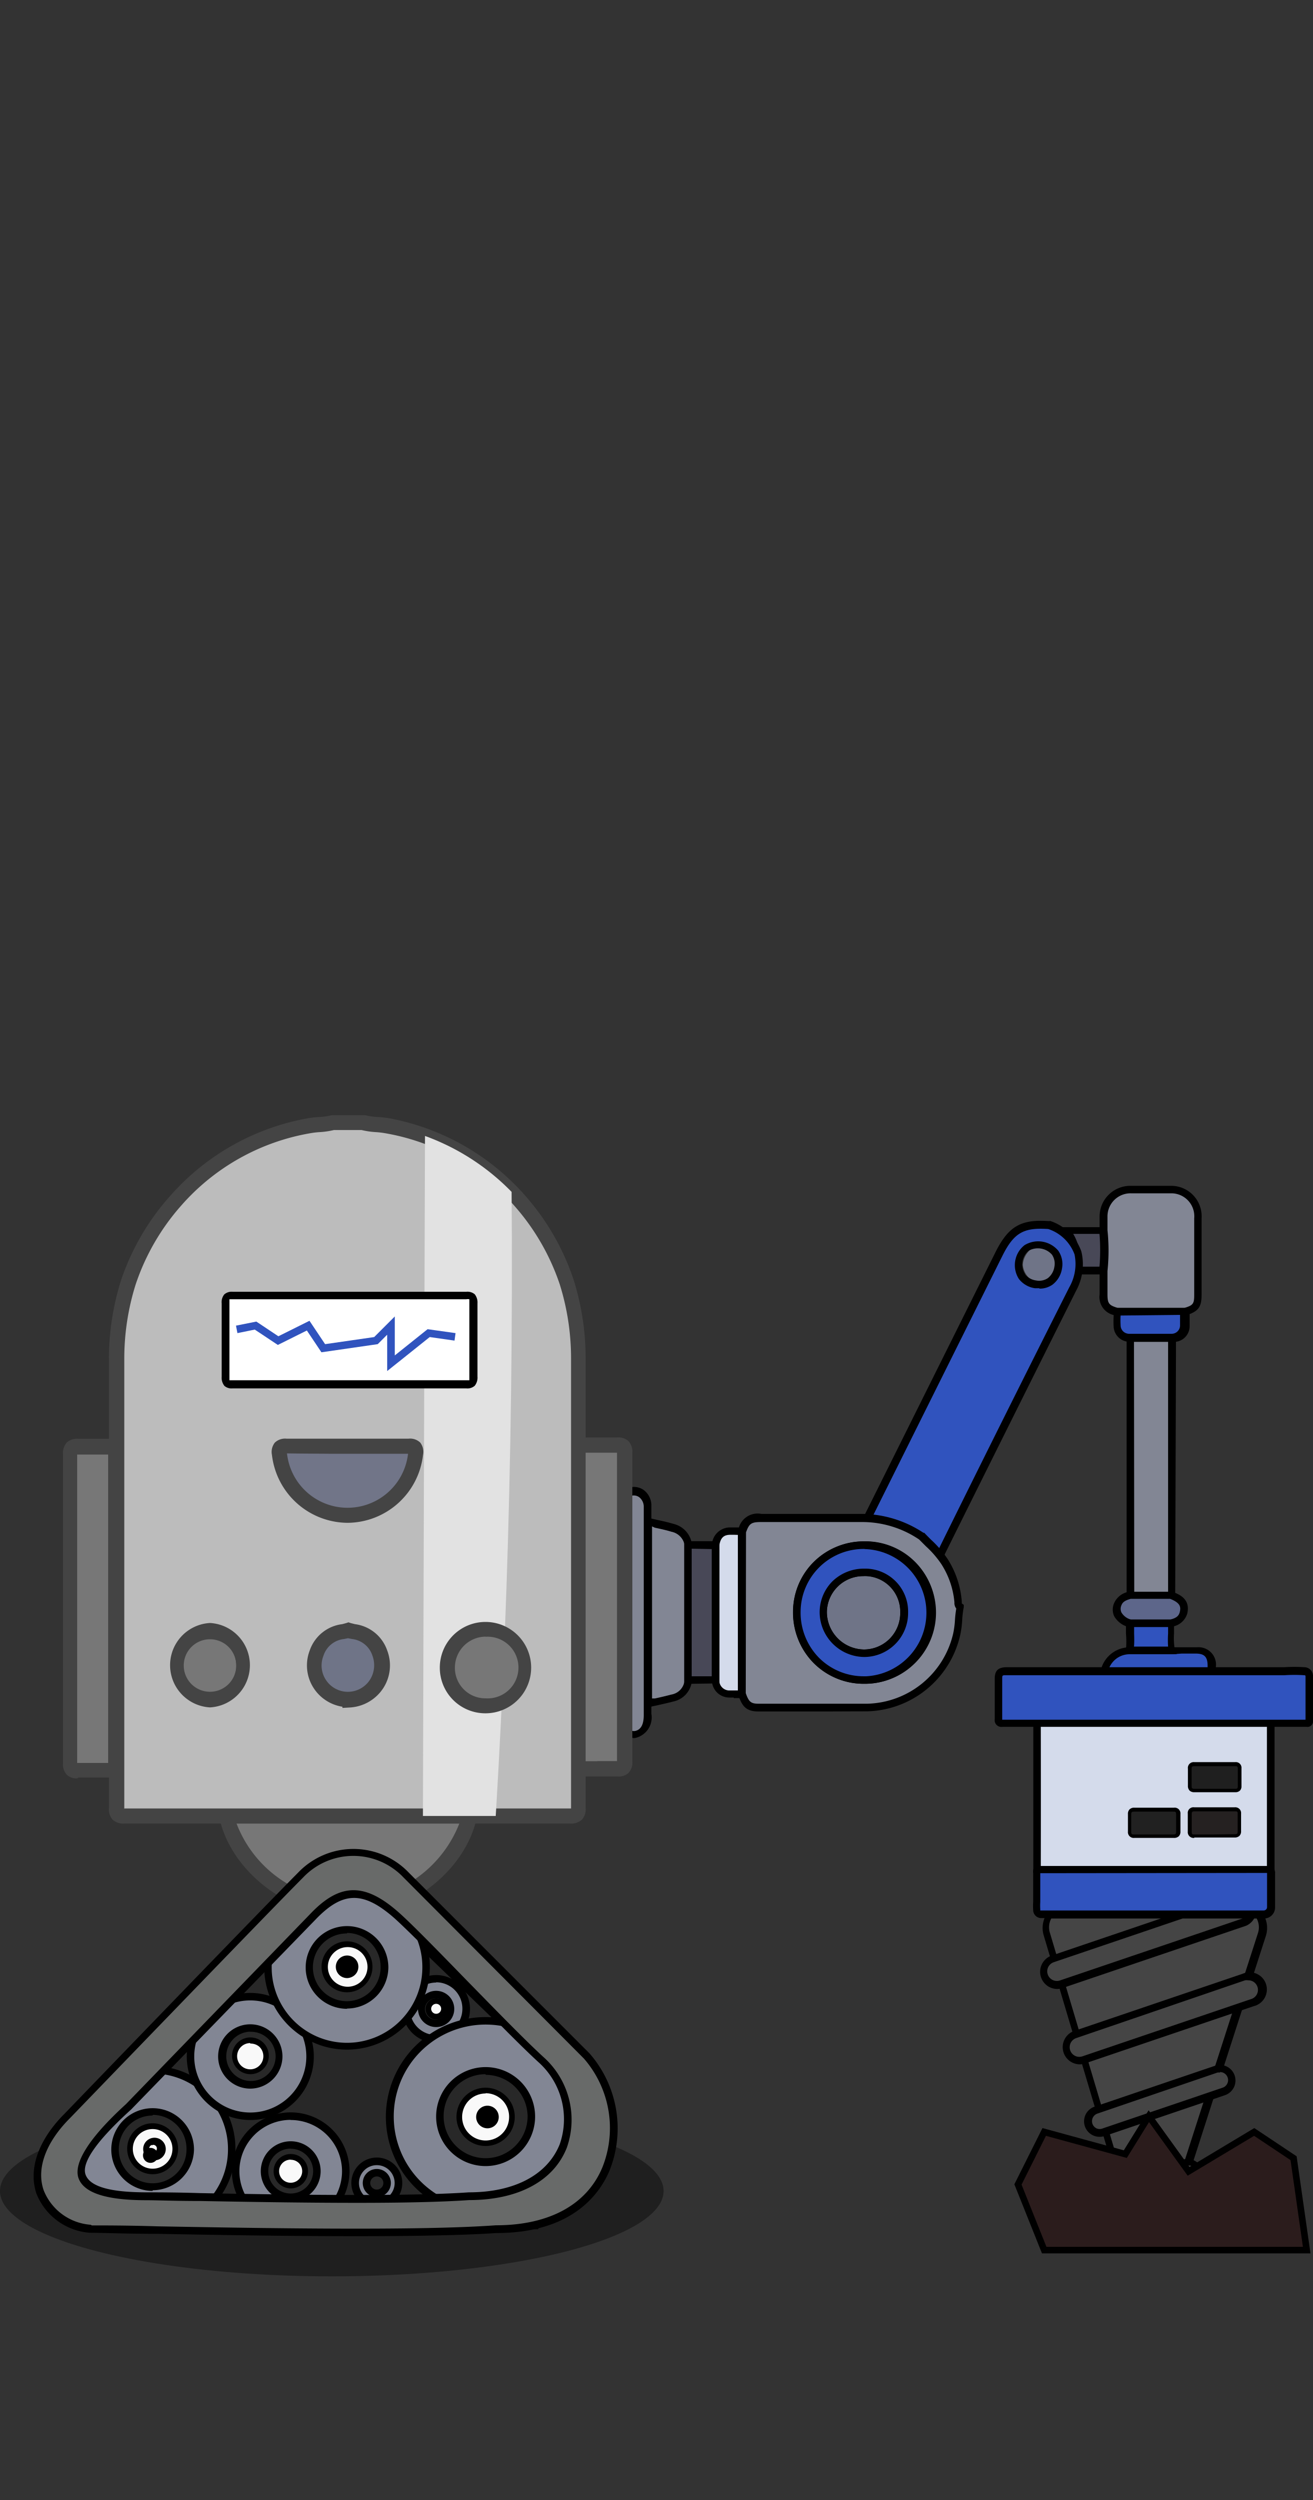 <svg xmlns="http://www.w3.org/2000/svg" xmlns:xlink="http://www.w3.org/1999/xlink" viewBox="0 0 100.04 190.45"><rect x="0" y="0" width="100.04" height="190.45" fill="#333333" stroke="none"/><defs><clipPath id="clip-path"><path d="M44.07,134.8V110.15c0-2.22,0-4.44,0-6.66a19.75,19.75,0,0,0-.9-5.84,18,18,0,0,0-3.59-6.21,17.56,17.56,0,0,0-10.11-5.69c-.62-.12-1.26-.08-1.88-.26H25.36c-.61.18-1.26.14-1.88.26a17.56,17.56,0,0,0-10.11,5.69,18,18,0,0,0-3.59,6.21,19.69,19.69,0,0,0-.9,5.84c-.06,2.22,0,4.44,0,6.66V134.8c0,1,0,1.95,0,2.92,0,.5.15.62.63.61,2.59,0,5.18,0,7.77,0H35.69c2.59,0,5.18,0,7.77,0,.48,0,.65-.12.63-.61C44,136.75,44.07,135.77,44.07,134.8ZM16,129.49a2.64,2.64,0,1,1,2.63-2.66s0,0,0,0A2.62,2.62,0,0,1,16,129.49Zm10.51,0a2.63,2.63,0,0,1-2.4-3.56,2.42,2.42,0,0,1,2-1.64l.39-.1.39.1a2.43,2.43,0,0,1,2,1.64,2.64,2.64,0,0,1-2.41,3.57Zm5.18-18.76a5.21,5.21,0,0,1-10.37,0c0-.43,0-.61.52-.6,1.55,0,3.11,0,4.67,0s3.11,0,4.67,0C31.65,110.12,31.71,110.3,31.66,110.73ZM37,129.49a2.62,2.62,0,0,1-2.63-2.61s0,0,0,0A2.63,2.63,0,1,1,37,129.49Z" style="fill:none"/></clipPath></defs><title>robot_bleu</title><g id="Calque_2" data-name="Calque 2"><g id="bras"><ellipse cx="25.28" cy="166.9" rx="25.28" ry="6.5" style="opacity:0.4"/><path d="M77.93,96.37a1.65,1.65,0,0,1,1.57-1.57,1.71,1.71,0,0,1,1.56,1.54,1.57,1.57,0,0,1-3.13,0Z" style="fill:#6f7487"/><path d="M79.77,147.33l6.32,21.22a1.7,1.7,0,0,0,3.25,0l6.84-21.22a1.7,1.7,0,0,0-1.62-2.22H81.4A1.7,1.7,0,0,0,79.77,147.33Z" style="fill:#454545"/><path d="M87.72,170.06h0a2,2,0,0,1-1.88-1.42l-6.32-21.22a2,2,0,0,1,1.91-2.56H94.56a2,2,0,0,1,1.89,2.6l-6.84,21.23A2,2,0,0,1,87.72,170.06ZM80,147.25l6.32,21.22a1.38,1.38,0,0,0,1.34,1h0a1.38,1.38,0,0,0,1.35-1l6.84-21.23a1.42,1.42,0,0,0-1.35-1.85H81.4A1.42,1.42,0,0,0,80,147.25Z"/><rect x="79.12" y="146.81" width="16.82" height="2.04" rx="1.02" ry="1.02" transform="translate(-42.85 35.95) rotate(-18.74)" style="fill:#454545"/><path d="M80.53,151.51a1.31,1.31,0,0,1-.42-2.54l14-4.75a1.31,1.31,0,0,1,.84,2.47h0l-14,4.75A1.31,1.31,0,0,1,80.53,151.51Zm14-6.79a.72.72,0,0,0-.24,0l-14,4.75a.73.73,0,1,0,.47,1.39l14-4.75a.73.73,0,0,0-.24-1.43Z"/><path d="M8.88,110.22v24.65c-1,0-1.95,0-2.92,0-.47,0-.59-.14-.59-.59q0-8.21,0-16.42c0-2.36,0-4.72,0-7.07,0-.46.12-.61.59-.59C6.93,110.25,7.91,110.22,8.88,110.22Z" style="fill:#777"/><path d="M5.88,135.47a1.09,1.09,0,0,1-.78-.27,1.18,1.18,0,0,1-.3-.9c0-5.45,0-11,0-16.42V116c0-1.75,0-3.49,0-5.23a1.19,1.19,0,0,1,.3-.9,1.17,1.17,0,0,1,.88-.27c.66,0,1.33,0,2,0H9.45v25.8H8.15c-.71,0-1.45,0-2.17,0Zm0-24.67v0c0,1.74,0,3.48,0,5.23v1.84c0,5.45,0,11,0,16.42v0c.74,0,1.49,0,2.21,0h.15V110.8H8c-.68,0-1.35,0-2,0Z" style="fill:#444"/><path d="M18.82,126.89A2.84,2.84,0,0,1,16,129.74h0a2.88,2.88,0,0,1-2.86-2.86A2.91,2.91,0,0,1,16,124,2.87,2.87,0,0,1,18.82,126.89Z" style="fill:#777"/><path d="M16,130.6a3.73,3.73,0,1,1,3.69-3.72A3.7,3.7,0,0,1,16,130.6Zm0-5.73a2,2,0,0,0,0,4,2,2,0,0,0,2-2h0A2,2,0,0,0,16,124.87Z" style="fill:#444"/><path d="M29.35,126.89a2.84,2.84,0,0,1-2.83,2.85h0a2.88,2.88,0,0,1-2.86-2.86A2.91,2.91,0,0,1,26.51,124,2.87,2.87,0,0,1,29.35,126.89Z" style="fill:#6f7487"/><path d="M47.28,114.29c.2-.27.37-.59.74-.69a1.05,1.05,0,0,1,1.33,1c0,.42,0,.84,0,1.27,0,2.56,0,5.13,0,7.7,0,2,0,4.08,0,6.13,0,.29,0,.58,0,.86,0,.59,0,1.15-.66,1.42s-1-.12-1.42-.55Z" style="fill:#828694"/><path d="M48.3,132.4a1.74,1.74,0,0,1-1.24-.74l-.07-.08V114.2l.13-.19a1.47,1.47,0,0,1,.82-.69,1.28,1.28,0,0,1,1.09.17,1.48,1.48,0,0,1,.6,1.13c0,.3,0,.6,0,.91v.37q0,1.93,0,3.85t0,3.86q0,2,0,4.08v2l0,.29c0,.19,0,.38,0,.57a1.6,1.6,0,0,1-.83,1.69A1.29,1.29,0,0,1,48.3,132.4Zm-.74-1c.4.44.68.55,1,.4s.49-.52.49-1.16c0-.2,0-.4,0-.61l0-.27v-2q0-2,0-4.08t0-3.86q0-1.92,0-3.84v-.37c0-.29,0-.58,0-.87a.92.92,0,0,0-.36-.7.71.71,0,0,0-.62-.09c-.22.06-.35.24-.5.46l0,0Z"/><path d="M84,93.72c0-.35,0-.7.05-1a2,2,0,0,1,2.09-2.06c1,0,2,0,3,0a2,2,0,0,1,2.07,2.19c0,1.94,0,3.89,0,5.83,0,.81-.18,1-1,1.27H85.09c-.81-.25-1-.48-1-1.32,0-.59,0-1.2,0-1.8A14.59,14.59,0,0,0,84,93.72Z" style="fill:#828694"/><path d="M90.32,100.2H85a1.41,1.41,0,0,1-1.22-1.59c0-.41,0-.82,0-1.23V96.8a14.62,14.62,0,0,0,0-3.05v-.34c0-.25,0-.51,0-.76a2.34,2.34,0,0,1,2.37-2.32c1.06,0,2.09,0,3.06,0a2.32,2.32,0,0,1,2.34,2.48c0,1.3,0,2.59,0,3.89v1.95c0,.93-.26,1.26-1.2,1.55Zm-5.19-.57h5.11c.67-.2.75-.32.75-1V96.69c0-1.3,0-2.59,0-3.88A1.75,1.75,0,0,0,89.2,90.9c-1,0-2,0-3,0a1.76,1.76,0,0,0-1.82,1.79c0,.24,0,.49,0,.74v.28a14.91,14.91,0,0,1,0,3.11v.53c0,.41,0,.82,0,1.23C84.38,99.28,84.48,99.42,85.13,99.62Z"/><path d="M86.13,121.54V102.68c0-.25,0-.5,0-.76H89.3c0,.25,0,.5,0,.75v18.86Z" style="fill:#828694"/><path d="M89.54,121.83h-3.7V102.68c0-.18,0-.35,0-.53l0-.52H89.6l0,.55c0,.16,0,.33,0,.49Zm-3.12-.58H89V102.68c0-.16,0-.31,0-.47H86.4c0,.16,0,.31,0,.47Z"/><path d="M49.4,129.74c0-2,0-4.08,0-6.13,0-2.56,0-5.13,0-7.7.62.15,1.25.26,1.86.44a1.57,1.57,0,0,1,1.17,1.32V128a1.49,1.49,0,0,1-1.18,1.33C50.64,129.47,50,129.6,49.4,129.74Z" style="fill:#828694"/><path d="M49.12,130.1v-.36q0-1.53,0-3.06t0-3.06c0-2.56,0-5.14,0-7.7v-.36l.35.08.57.13c.43.09.87.19,1.31.32a1.84,1.84,0,0,1,1.37,1.56V128a1.79,1.79,0,0,1-1.41,1.61c-.41.11-.84.2-1.27.3Zm.56-13.83c0,2.45,0,4.9,0,7.34q0,1.53,0,3.06c0,.9,0,1.8,0,2.71l.22,0c.42-.09.84-.19,1.26-.3a1.21,1.21,0,0,0,1-1.08V117.68a1.27,1.27,0,0,0-1-1c-.42-.13-.85-.22-1.27-.31Z"/><path d="M89.32,125.73c.62,0,1.24,0,1.86,0,.79,0,1.14.39,1.15,1.21v1.51c0,.93-.15,1.13-1,1.42H88.21c-.72,0-1.43,0-2.15,0a2,2,0,0,1-2-2.08h0a2,2,0,0,1,2-2Z" style="fill:#3053be"/><path d="M91.34,130.14H88.21c-.71,0-1.44,0-2.16,0a2.31,2.31,0,0,1-2.24-2.38,2.27,2.27,0,0,1,2.26-2.28h4c.38,0,.76,0,1.14,0a1.33,1.33,0,0,1,1.43,1.49v1.52c0,1.06-.22,1.36-1.23,1.69Zm-2-4.13H86.08a1.69,1.69,0,0,0-1.7,1.71,1.74,1.74,0,0,0,1.69,1.8c.71,0,1.44,0,2.14,0h3c.74-.24.8-.34.8-1.13v-1.51c0-.66-.24-.91-.87-.92-.37,0-.74,0-1.11,0Z"/><path d="M56.53,116.64V129c-.31,0-.62,0-.93,0A1.06,1.06,0,0,1,54.53,128V117.7a1.09,1.09,0,0,1,1.14-1.07C56,116.62,56.24,116.63,56.53,116.64Z" style="fill:#d4dbeb"/><path d="M55.91,129.31h-.32A1.33,1.33,0,0,1,54.24,128V117.7a1.39,1.39,0,0,1,1.41-1.35c.2,0,.4,0,.6,0h.56v13h-.91Zm0-12.4h-.24c-.55,0-.77.24-.87.83V128a.77.77,0,0,0,.79.77h.63V116.92Z"/><path d="M54.52,117.7q0,5.13,0,10.26l-2.1,0v-10.3Z" style="fill:#484857"/><path d="M52.13,128.27V117.4l2.68,0v10.83Zm.57-10.3v9.72l1.53,0V118Z"/><path d="M89.29,101.93H86.09a.93.93,0,0,1-1-.91c0-.36,0-.73,0-1.1h5.2c0,.37,0,.74-.05,1.1A.92.92,0,0,1,89.29,101.93Z" style="fill:#3053be"/><path d="M89.3,102.21H86.09a1.21,1.21,0,0,1-1.24-1.16,7.25,7.25,0,0,1,0-.79c0-.11,0-.22,0-.33v-.3h5.79l0,.64c0,.26,0,.52,0,.78a1.2,1.2,0,0,1-1.21,1.17Zm-3.92-2v0a6.74,6.74,0,0,0,0,.73.65.65,0,0,0,.68.66h3.19a.64.64,0,0,0,.66-.66c0-.24,0-.49,0-.73v-.05Z"/><path d="M86.13,121.54h3.11c.82.27,1.12.68,1,1.32s-.52.68-1,.8H86.13c-.85-.28-1.18-.79-.94-1.43A1.2,1.2,0,0,1,86.13,121.54Z" style="fill:#5d668a"/><path d="M89.28,123.94H86a1.75,1.75,0,0,1-1.11-.83,1.22,1.22,0,0,1,0-1,1.5,1.5,0,0,1,1.13-.86h3.28c1,.32,1.34.87,1.16,1.66a1.42,1.42,0,0,1-1.17,1Zm-3.11-.57h3c.41-.11.64-.24.72-.58s.09-.68-.74-1h-3c-.38.11-.61.22-.71.5a.65.65,0,0,0,0,.53A1.2,1.2,0,0,0,86.17,123.37Z"/><path d="M84,93.72a14.59,14.59,0,0,1,0,3.08l-2.16,0a3.52,3.52,0,0,0-.58-3Z" style="fill:#484857"/><path d="M84.29,97.08l-2.8,0,.1-.36a3.23,3.23,0,0,0-.54-2.8l-.3-.44,3.54,0,0,.26a14.84,14.84,0,0,1,0,3.14Zm-2.06-.59h1.54a14.34,14.34,0,0,0,0-2.5h-2A3.66,3.66,0,0,1,82.23,96.49Z"/><path d="M86.13,123.66h3.12a14.32,14.32,0,0,0,.07,2.07H86.08A19.15,19.15,0,0,0,86.13,123.66Z" style="fill:#3053be"/><path d="M89.66,126H85.74l.05-.33a7.31,7.31,0,0,0,0-1.24c0-.27,0-.53,0-.8v-.27h3.66l0,.27c0,.27,0,.54,0,.81a5.31,5.31,0,0,0,.06,1.22Zm-3.26-.57H89a7.55,7.55,0,0,1,0-1c0-.16,0-.33,0-.49H86.41c0,.16,0,.33,0,.49C86.42,124.76,86.43,125.1,86.4,125.44Z"/><path d="M65.86,119.77a3,3,0,0,1,3.06,2.91s0,.1,0,.15a3.06,3.06,0,0,1-3,3.11h0a3.16,3.16,0,0,1-3.12-3.12,3.06,3.06,0,0,1,3.08-3Z" style="fill:#6f7487"/><path d="M65.91,126.22a3.44,3.44,0,0,1-3.45-3.4,3.35,3.35,0,0,1,3.35-3.33h0l0,.29v-.29a3.27,3.27,0,0,1,3.35,3.19c0,.05,0,.11,0,.16a3.35,3.35,0,0,1-3.29,3.39Zm-.09-6.16A2.78,2.78,0,0,0,63,122.82a2.86,2.86,0,0,0,2.84,2.83,2.77,2.77,0,0,0,2.75-2.82c0-.06,0-.1,0-.15a2.7,2.7,0,0,0-2.76-2.63h0Z"/><path d="M44.07,110.07v24.65c1,0,1.95,0,2.92,0,.47,0,.59-.14.59-.59q0-8.21,0-16.42c0-2.36,0-4.72,0-7.07,0-.46-.12-.61-.59-.59C46,110.1,45,110.07,44.07,110.07Z" style="fill:#777"/><path d="M47.07,135.32H47c-.72,0-1.45,0-2.16,0H43.5V109.5h1.58c.64,0,1.28,0,1.92,0a1.16,1.16,0,0,1,.88.27,1.19,1.19,0,0,1,.3.9c0,1.74,0,3.49,0,5.23v1.84c0,5.45,0,11,0,16.42a1.18,1.18,0,0,1-.3.9A1.09,1.09,0,0,1,47.07,135.32Zm-1.54-1.17c.49,0,1,0,1.48,0v0c0-5.45,0-11,0-16.42V115.9c0-1.75,0-3.5,0-5.24h0c-.66,0-1.31,0-2,0h-.42v23.5h.88Z" style="fill:#444"/><path d="M35.77,138.33H17.27c.83,3.88,5.07,7.1,9.23,7h0C30.7,145.42,34.94,142.21,35.77,138.33Z" style="fill:#777"/><path d="M26.32,145.9c-4.38,0-8.74-3.37-9.61-7.45l-.15-.69H36.48l-.15.69c-.88,4.15-5.38,7.56-9.8,7.45Zm-8.3-7a9.09,9.09,0,0,0,8.46,5.85h.06A9.21,9.21,0,0,0,35,138.9Z" style="fill:#444"/><path d="M31.34,110c-1.6,0-3.21,0-4.81,0h-.1c-1.6,0-3.21,0-4.81,0-.52,0-.59.18-.54.62a5.48,5.48,0,0,0,5.34,4.85h.11a5.49,5.49,0,0,0,5.34-4.85C31.93,110.21,31.86,110,31.34,110Z" style="fill:#717588"/><path d="M87.91,142.61H79.3c-.22,0-.29,0-.29-.28q0-5.48,0-11c0-.22.06-.27.27-.27H96.55c.21,0,.27,0,.27.27q0,5.49,0,11c0,.21-.06.25-.26.25Zm4.64-6.35h1.57c.13,0,.18,0,.18-.17,0-.45,0-.91,0-1.37,0-.16-.06-.18-.2-.18H91c-.17,0-.2.06-.2.21,0,.43,0,.86,0,1.29,0,.17,0,.22.21.22C91.52,136.26,92,136.26,92.55,136.26Zm-4.65,3.48h1.55c.15,0,.21,0,.21-.2q0-.67,0-1.34c0-.17-.06-.2-.21-.2h-3c-.15,0-.21,0-.21.2q0,.67,0,1.34c0,.17.06.2.21.2Zm4.62,0h1.55c.15,0,.22,0,.21-.2,0-.45,0-.9,0-1.34,0-.16,0-.2-.2-.2H91c-.14,0-.2,0-.2.18q0,.68,0,1.38c0,.15,0,.2.2.2.51,0,1,0,1.54,0Z" style="fill:#d4dbeb"/><path d="M96.57,142.9H79.3a.5.5,0,0,1-.57-.56q0-5.48,0-11a.49.49,0,0,1,.56-.55H96.55a.49.49,0,0,1,.56.55q0,5.49,0,11a.54.54,0,0,1-.14.41A.53.53,0,0,1,96.57,142.9Zm-17.27-.57H96.53c0-3.68,0-7.3,0-10.93H79.3Q79.31,136.86,79.3,142.32ZM91,140a.44.44,0,0,1-.5-.48c0-.46,0-.92,0-1.37a.43.43,0,0,1,.48-.48h3.1a.44.44,0,0,1,.48.48c0,.45,0,.89,0,1.33a.49.49,0,0,1-.12.36.5.5,0,0,1-.38.13H92.27c-.43,0-.86,0-1.28,0Zm.08-1.76c0,.4,0,.79,0,1.18.33,0,.64,0,1,0H94c0-.4,0-.78,0-1.16ZM89.44,140h-3a.44.44,0,0,1-.5-.48c0-.45,0-.89,0-1.33a.49.49,0,0,1,.12-.36.5.5,0,0,1,.38-.13h3a.44.44,0,0,1,.5.48c0,.45,0,.89,0,1.33a.49.49,0,0,1-.12.36A.5.5,0,0,1,89.44,140Zm-2.65-.58h2.57c0-.4,0-.78,0-1.16H86.48c0,.4,0,.78,0,1.16Zm4.2-2.9a.48.48,0,0,1-.35-.12.51.51,0,0,1-.13-.38c0-.29,0-.57,0-.86v-.43a.44.44,0,0,1,.48-.5h3.12a.43.43,0,0,1,.48.47c0,.31,0,.61,0,.91v.46a.45.45,0,0,1-.12.33.47.47,0,0,1-.35.12H91Zm.1-1.72v.35c0,.26,0,.53,0,.79H94v-.33c0-.27,0-.54,0-.81Z"/><path d="M87.9,131.25H76.38c-.23,0-.31,0-.3-.29,0-1,0-2.08,0-3.13,0-.45.12-.58.58-.59.27,0,.55,0,.82,0H97.84a11.51,11.51,0,0,1,1.54,0,.38.38,0,0,1,.38.38v3.41c0,.14-.05.18-.18.17H87.9Z" style="fill:#3053be"/><path d="M87.9,131.54H76.38a.51.51,0,0,1-.59-.58c0-.69,0-1.39,0-2.08v-1c0-.61.25-.86.86-.88h0l.43,0,.39,0H97.84a11.88,11.88,0,0,1,1.56,0,.65.65,0,0,1,.45.2.66.66,0,0,1,.19.47v3.41a.42.42,0,0,1-.49.46H87.9ZM76.36,131H99.47v-3.27c0-.08,0-.12-.09-.12a11.46,11.46,0,0,0-1.52,0H77.47l-.43,0-.39,0c-.29,0-.29,0-.29.3v1c0,.7,0,1.39,0,2.09Z"/><path d="M92.55,136.26H91c-.18,0-.21-.05-.21-.22,0-.43,0-.86,0-1.29,0-.15,0-.21.2-.21h3.12c.14,0,.2,0,.2.18,0,.45,0,.91,0,1.37,0,.15-.06.17-.18.17Z" style="fill:#1f1f1f"/><path d="M87.89,139.74H86.4c-.15,0-.21,0-.21-.2q0-.67,0-1.34c0-.17.06-.2.21-.2h3c.15,0,.21,0,.21.2q0,.67,0,1.34c0,.17-.06.2-.21.2Z" style="fill:#212121"/><path d="M92.51,139.74H91c-.15,0-.2,0-.2-.2q0-.68,0-1.38c0-.15.06-.18.2-.18h3.1c.16,0,.21,0,.2.2,0,.45,0,.9,0,1.34,0,.17-.06.2-.21.2Z" style="fill:#252121"/><path d="M87.92,142.39h8.63c.23,0,.29.05.29.28,0,.86,0,1.72,0,2.58a.55.55,0,0,1-.53.57H79.63l-.31,0a.34.34,0,0,1-.31-.34,4.45,4.45,0,0,1,0-.59v-2.09c0-.42,0-.38.37-.38Z" style="fill:#3053be"/><path d="M79.59,146.11l-.31,0a.62.62,0,0,1-.56-.63,4.24,4.24,0,0,1,0-.59v-2.21a.54.54,0,0,1,.11-.43.53.53,0,0,1,.44-.11h.1l17.2,0a.58.58,0,0,1,.44.14.57.57,0,0,1,.14.43c0,.57,0,1.14,0,1.72v.86a.84.84,0,0,1-.81.85H79.59Zm-.33-3.42v2.19a4.26,4.26,0,0,0,0,.56c0,.06,0,.09,0,.09l.28,0H96.27a.27.27,0,0,0,.2-.08.26.26,0,0,0,.07-.19v-.87c0-.57,0-1.15,0-1.72h0Z"/><rect x="80.88" y="152.74" width="15.61" height="2.04" rx="1.02" ry="1.02" transform="translate(-44.69 36.63) rotate(-18.74)" style="fill:#454545"/><path d="M82.25,157.25a1.31,1.31,0,0,1-.42-2.54l12.85-4.36a1.31,1.31,0,1,1,.84,2.47h0l-12.85,4.36A1.31,1.31,0,0,1,82.25,157.25Zm12.85-6.4a.73.73,0,0,0-.24,0L82,155.25a.73.73,0,1,0,.47,1.39l12.85-4.36a.73.73,0,0,0-.24-1.43Z"/><rect x="82.66" y="159.14" width="11.43" height="1.79" rx="0.9" ry="0.9" transform="translate(-46.72 36.87) rotate(-18.74)" style="fill:#454545"/><path d="M83.82,162.77a1.18,1.18,0,0,1-.38-2.31l9.13-3.1a1.18,1.18,0,0,1,1.5.74,1.18,1.18,0,0,1-.74,1.5l-9.13,3.1A1.18,1.18,0,0,1,83.82,162.77Zm9.13-4.89a.61.61,0,0,0-.2,0L83.62,161a.61.61,0,0,0-.07,1.13.61.61,0,0,0,.47,0l9.13-3.1a.61.61,0,0,0-.2-1.19Z"/><rect x="84.68" y="165.54" width="6.9" height="1.78" rx="0.89" ry="0.89" transform="translate(-48.79 37.13) rotate(-18.74)" style="fill:#454545"/><path d="M85.7,168.43a1.18,1.18,0,0,1-.38-2.29l4.84-1.64a1.18,1.18,0,0,1,.76,2.23h0l-4.84,1.64A1.18,1.18,0,0,1,85.7,168.43ZM90.54,165a.6.6,0,0,0-.19,0l-4.84,1.64a.6.6,0,1,0,.39,1.14l4.84-1.64h0a.6.6,0,0,0-.19-1.18Z"/><path d="M65.75,116.34l7.81-15.7,2.54-5.11c.93-1.88,1.77-2.37,3.83-2.22a3.52,3.52,0,0,1,2.22,2.15,3.91,3.91,0,0,1-.42,2.71q-5.06,10.12-10.1,20.26c-.1.2-.23.4-.34.61a.39.39,0,0,1-.33-.19,6.69,6.69,0,0,0-2.66-1.92A12.8,12.8,0,0,0,65.75,116.34ZM77.89,97.25a1.56,1.56,0,0,0,2.53-1.83,1.72,1.72,0,0,0-2.16-.36A1.65,1.65,0,0,0,77.89,97.25Z" style="fill:#3053be"/><path d="M71.46,119.33h-.18a.68.68,0,0,1-.58-.34,6.43,6.43,0,0,0-2.52-1.8,7.71,7.71,0,0,0-1.79-.45l-.71-.13-.37-.07L75.84,95.4c1-2,1.95-2.54,4.11-2.38L80,93a3.77,3.77,0,0,1,2.39,2.33A4.17,4.17,0,0,1,82,98.3q-5.07,10.13-10.1,20.26c-.06.12-.13.24-.2.37l-.14.25Zm-5.28-3.2.32.05a8.27,8.27,0,0,1,1.91.48,7,7,0,0,1,2.77,2v0c.06-.11.13-.22.18-.33q5-10.14,10.11-20.27a3.58,3.58,0,0,0,.4-2.51,3.21,3.21,0,0,0-2-1.93c-1.9-.13-2.63.3-3.51,2.07Zm13-18-.32,0a1.87,1.87,0,0,1-1.23-.71h0a1.94,1.94,0,0,1,.43-2.57,2,2,0,0,1,2.57.42,1.79,1.79,0,0,1,.29,1.33,1.92,1.92,0,0,1-.73,1.26A1.69,1.69,0,0,1,79.21,98.16Zm-1.08-1.06a1.32,1.32,0,0,0,.85.47,1.2,1.2,0,0,0,.89-.18,1.36,1.36,0,0,0,.5-.89,1.22,1.22,0,0,0-.19-.9,1.44,1.44,0,0,0-1.77-.3A1.36,1.36,0,0,0,78.13,97.09Z"/><path d="M70.19,117a13.24,13.24,0,0,1,1.74,1.93A6.69,6.69,0,0,1,73,122a.39.39,0,0,0,.16.35c-.15.68-.1,1.38-.27,2.07A7.18,7.18,0,0,1,66.06,130c-2.75.06-5.52,0-8.28,0-.72,0-1-.24-1.25-1V116.64c.29-.85.54-1,1.45-1,2.56,0,5.1,0,7.65,0A8.25,8.25,0,0,1,70.19,117Zm-4.33,11a5.08,5.08,0,0,0,5.13-5s0-.07,0-.1a5.13,5.13,0,0,0-10.27-.11v.05A5.08,5.08,0,0,0,65.86,128Z" style="fill:#828694"/><path d="M62.52,130.37H57.78c-.94,0-1.25-.42-1.52-1.24V129l0-12.47A1.48,1.48,0,0,1,58,115.32h7.65a8.61,8.61,0,0,1,4.71,1.44l.06,0c.17.18.35.36.52.53a8,8,0,0,1,1.25,1.45A7,7,0,0,1,73.28,122c0,.09,0,.12,0,.14l.15.11,0,.18a7,7,0,0,0-.12,1,7.2,7.2,0,0,1-.15,1.12,7.46,7.46,0,0,1-7.1,5.81C64.89,130.36,63.7,130.37,62.52,130.37Zm-5.7-1.4c.24.71.43.81,1,.81h2c2.05,0,4.17,0,6.25,0a6.89,6.89,0,0,0,6.56-5.37,6.77,6.77,0,0,0,.13-1,8.75,8.75,0,0,1,.1-.88.68.68,0,0,1-.14-.47,6.43,6.43,0,0,0-1-2.92,7.52,7.52,0,0,0-1.17-1.35l-.52-.52a7.75,7.75,0,0,0-4.37-1.33H58c-.76,0-.92.11-1.16.79Zm9.1-.71h-.06A5.37,5.37,0,0,1,62,126.68a5.46,5.46,0,0,1-1.57-3.91v-.06a5.33,5.33,0,0,1,1.61-3.77,5.44,5.44,0,0,1,3.81-1.53,5.32,5.32,0,0,1,5.42,5.42v.11A5.38,5.38,0,0,1,65.91,128.26ZM65.81,118A4.79,4.79,0,0,0,61,122.73a4.92,4.92,0,0,0,1.4,3.55,4.81,4.81,0,0,0,3.44,1.4h.06a4.8,4.8,0,0,0,4.8-4.75v-.09A4.76,4.76,0,0,0,65.86,118Z"/><path d="M65.86,128a5.13,5.13,0,0,1-.05-10.27h.05A5.13,5.13,0,0,1,66,128Zm0-8.2a3.06,3.06,0,0,0-3.11,3v0a3.16,3.16,0,0,0,3.12,3.12,3.06,3.06,0,0,0,3-3.08v0A3,3,0,0,0,66,119.77h-.15Z" style="fill:#3053be"/><path d="M65.86,128.26A5.38,5.38,0,0,1,62,126.69a5.47,5.47,0,0,1-1.58-3.91,5.37,5.37,0,0,1,5.37-5.36h0A5.42,5.42,0,1,1,66,128.26Zm0-10.27A4.81,4.81,0,0,0,61,122.78a4.9,4.9,0,0,0,1.41,3.51,4.81,4.81,0,0,0,3.44,1.4H66a4.85,4.85,0,0,0-.1-9.69Zm0,8.23a3.43,3.43,0,0,1-3.41-3.4,3.35,3.35,0,0,1,1-2.39,3.45,3.45,0,0,1,2.38-.94H66a3.27,3.27,0,0,1,3.19,3.35A3.35,3.35,0,0,1,65.87,126.22Zm-.06-6.16A2.77,2.77,0,0,0,63,122.79a2.87,2.87,0,0,0,2.84,2.86,2.77,2.77,0,0,0,2.75-2.79,2.71,2.71,0,0,0-2.63-2.8h-.19Z"/><polygon points="4.55 164.07 23 144.01 28.07 143.42 44.13 158.91 40.4 168.94 7.42 168.66 4.55 164.07" style="fill:#282828"/><path d="M41,169.81l-34.06-.3L3.48,164l19.1-20.77,5.79-.67,16.76,16.16Zm-33.1-2,31.9.28,3.32-8.94L27.77,144.32l-4.35.51L5.63,164.17Z"/><path d="M11.63,157.66a6,6,0,1,0,6,6A6,6,0,0,0,11.63,157.66Zm0,8.89a2.87,2.87,0,1,1,2.87-2.87A2.87,2.87,0,0,1,11.63,166.55Z" style="fill:#828694"/><path d="M11.63,170a6.31,6.31,0,1,1,6.31-6.31A6.32,6.32,0,0,1,11.63,170Zm0-12a5.74,5.74,0,1,0,5.74,5.74A5.74,5.74,0,0,0,11.63,157.95Zm0,8.89a3.15,3.15,0,1,1,3.15-3.15A3.16,3.16,0,0,1,11.63,166.84Zm0-5.74a2.58,2.58,0,1,0,2.58,2.58A2.58,2.58,0,0,0,11.63,161.1Z"/><path d="M19.07,152.09a4.55,4.55,0,1,0,4.55,4.55A4.55,4.55,0,0,0,19.07,152.09Zm0,6.72a2.17,2.17,0,1,1,2.17-2.17A2.17,2.17,0,0,1,19.07,158.81Z" style="fill:#828694"/><path d="M19.07,161.49a4.84,4.84,0,1,1,4.84-4.84A4.84,4.84,0,0,1,19.07,161.49Zm0-9.11a4.27,4.27,0,1,0,4.27,4.27A4.27,4.27,0,0,0,19.07,152.38Zm0,6.72a2.45,2.45,0,1,1,2.45-2.45A2.46,2.46,0,0,1,19.07,159.1Zm0-4.34A1.88,1.88,0,1,0,21,156.65,1.88,1.88,0,0,0,19.07,154.77Z"/><path d="M22.15,161.2a4.19,4.19,0,1,0,4.19,4.19A4.19,4.19,0,0,0,22.15,161.2Zm0,6.19a2,2,0,1,1,2-2A2,2,0,0,1,22.15,167.39Z" style="fill:#828694"/><path d="M22.15,169.87a4.48,4.48,0,1,1,4.48-4.48A4.49,4.49,0,0,1,22.15,169.87Zm0-8.39a3.91,3.91,0,1,0,3.91,3.91A3.91,3.91,0,0,0,22.15,161.49Zm0,6.19a2.28,2.28,0,1,1,2.28-2.28A2.29,2.29,0,0,1,22.15,167.68Zm0-4a1.71,1.71,0,1,0,1.71,1.71A1.71,1.71,0,0,0,22.15,163.68Z"/><circle cx="26.44" cy="149.82" r="1.72" style="fill:#f9f9f9"/><path d="M26.44,151.76a1.94,1.94,0,1,1,1.94-1.94A1.94,1.94,0,0,1,26.44,151.76Zm0-3.44A1.51,1.51,0,1,0,28,149.82,1.51,1.51,0,0,0,26.44,148.32Z"/><circle cx="11.63" cy="163.68" r="1.72" style="fill:#f9f9f9"/><path d="M11.63,165.62a1.94,1.94,0,1,1,1.94-1.94A1.94,1.94,0,0,1,11.63,165.62Zm0-3.44a1.51,1.51,0,1,0,1.51,1.51A1.51,1.51,0,0,0,11.63,162.18Z"/><circle cx="37.01" cy="161.25" r="2.01" style="fill:#f9f9f9"/><path d="M37,163.47a2.22,2.22,0,1,1,2.22-2.22A2.22,2.22,0,0,1,37,163.47Zm0-4a1.79,1.79,0,1,0,1.79,1.79A1.79,1.79,0,0,0,37,159.45Z"/><circle cx="19.07" cy="156.65" r="1.19" transform="translate(-105.18 59.37) rotate(-45)" style="fill:#f9f9f9"/><path d="M19.07,158a1.4,1.4,0,1,1,1-.41A1.4,1.4,0,0,1,19.07,158Zm0-2.37a1,1,0,1,0,.69.28A1,1,0,0,0,19.07,155.67Z"/><circle cx="22.15" cy="165.39" r="1.09" transform="translate(-110.46 64.11) rotate(-45)" style="fill:#f9f9f9"/><path d="M22.15,166.7a1.31,1.31,0,1,1,.93-.38A1.31,1.31,0,0,1,22.15,166.7Zm0-2.19a.88.88,0,1,0,.62.26A.87.87,0,0,0,22.15,164.52Z"/><path d="M28.71,164.64a1.65,1.65,0,1,0,1.65,1.65A1.65,1.65,0,0,0,28.71,164.64Zm0,2.43a.79.79,0,1,1,.79-.79A.79.79,0,0,1,28.71,167.07Z" style="fill:#828694"/><path d="M28.71,168.23a1.94,1.94,0,1,1,1.94-1.94A1.94,1.94,0,0,1,28.71,168.23Zm0-3.3a1.36,1.36,0,1,0,1.36,1.36A1.36,1.36,0,0,0,28.71,164.93Zm0,2.43a1.07,1.07,0,1,1,1.07-1.07A1.07,1.07,0,0,1,28.71,167.36Zm0-1.57a.5.5,0,1,0,.5.5A.5.5,0,0,0,28.71,165.79Z"/><path d="M33.23,150.73A2.29,2.29,0,1,0,35.53,153,2.29,2.29,0,0,0,33.23,150.73Zm0,3.39A1.09,1.09,0,1,1,34.32,153,1.09,1.09,0,0,1,33.23,154.12Z" style="fill:#828694"/><path d="M33.23,155.61A2.58,2.58,0,1,1,35.81,153,2.58,2.58,0,0,1,33.23,155.61Zm0-4.59a2,2,0,1,0,2,2A2,2,0,0,0,33.23,151Zm0,3.39A1.38,1.38,0,1,1,34.61,153,1.38,1.38,0,0,1,33.23,154.41Zm0-2.18A.81.81,0,1,0,34,153,.81.81,0,0,0,33.23,152.22Z"/><circle cx="33.23" cy="153.03" r="0.6" transform="translate(-98.47 68.32) rotate(-45)" style="fill:#f9f9f9"/><path d="M33.23,153.84a.81.81,0,1,1,.58-.24h0A.81.81,0,0,1,33.23,153.84Zm0-1.2a.38.38,0,1,0,.27.11A.38.38,0,0,0,33.23,152.64Z"/><path d="M44.07,134.8V110.15c0-2.22,0-4.44,0-6.66a19.75,19.75,0,0,0-.9-5.84,18,18,0,0,0-3.59-6.21,17.56,17.56,0,0,0-10.11-5.69c-.62-.12-1.26-.08-1.88-.26H25.36c-.61.18-1.26.14-1.88.26a17.56,17.56,0,0,0-10.11,5.69,18,18,0,0,0-3.59,6.21,19.69,19.69,0,0,0-.9,5.84c-.06,2.22,0,4.44,0,6.66V134.8c0,1,0,1.95,0,2.92,0,.5.15.62.63.61,2.59,0,5.18,0,7.77,0H35.69c2.59,0,5.18,0,7.77,0,.48,0,.65-.12.63-.61C44,136.75,44.07,135.77,44.07,134.8ZM18.25,99.56H34.69c.34,0,.53,0,.52.47q0,2.19,0,4.38c0,.42-.17.47-.52.47H18.24c-.35,0-.52-.06-.52-.47q0-2.19,0-4.38C17.72,99.6,17.91,99.55,18.25,99.56ZM16,129.49a2.64,2.64,0,1,1,2.63-2.66s0,0,0,0A2.62,2.62,0,0,1,16,129.49Zm10.51,0a2.63,2.63,0,0,1-2.4-3.56,2.42,2.42,0,0,1,2-1.64l.39-.1.39.1a2.43,2.43,0,0,1,2,1.64,2.64,2.64,0,0,1-2.41,3.57Zm5.18-18.76a5.21,5.21,0,0,1-10.37,0c0-.43,0-.61.52-.6,1.55,0,3.11,0,4.67,0s3.11,0,4.67,0C31.65,110.12,31.71,110.3,31.66,110.73ZM37,129.49a2.62,2.62,0,0,1-2.63-2.61s0,0,0,0A2.63,2.63,0,1,1,37,129.49Z" style="fill:#bcbcbc"/><path d="M9.48,138.91a1.2,1.2,0,0,1-.9-.3,1.19,1.19,0,0,1-.28-.9c0-.63,0-1.29,0-1.92,0-.33,0-.65,0-1V110.15c0-.68,0-1.35,0-2,0-1.52,0-3.09,0-4.65a19.89,19.89,0,0,1,.93-6A18.5,18.5,0,0,1,13,91.06a18.22,18.22,0,0,1,10.42-5.87,7.71,7.71,0,0,1,.86-.1,4.82,4.82,0,0,0,1-.14l.16,0,2.39,0a4.84,4.84,0,0,0,1,.14,7.73,7.73,0,0,1,.86.1A18.23,18.23,0,0,1,40,91.06a18.51,18.51,0,0,1,3.7,6.41,19.94,19.94,0,0,1,.92,6c0,1.58,0,3.19,0,4.74q0,1,0,1.94V134.8c0,.28,0,.55,0,.83,0,.68,0,1.38,0,2.07a1.19,1.19,0,0,1-.27.9,1.23,1.23,0,0,1-.93.31H14.68c-1.72,0-3.45,0-5.17,0Zm0-1.15H9.5c1.73,0,3.46,0,5.18,0H43.51v0c0-.71,0-1.43,0-2.12,0-.27,0-.55,0-.82V110.15q0-1,0-1.94c0-1.54,0-3.14,0-4.7a18.85,18.85,0,0,0-.86-5.67,17.38,17.38,0,0,0-3.47-6,16.88,16.88,0,0,0-9.79-5.51,6.58,6.58,0,0,0-.73-.09,6.14,6.14,0,0,1-1.11-.16H25.44a6.13,6.13,0,0,1-1.11.16,6.59,6.59,0,0,0-.73.09,16.88,16.88,0,0,0-9.79,5.5,17.37,17.37,0,0,0-3.47,6,18.81,18.81,0,0,0-.87,5.67c0,1.53,0,3.1,0,4.61,0,.68,0,1.36,0,2V134.8c0,.32,0,.65,0,1,0,.64,0,1.31,0,2Zm16.61-7.66,0-.09a3.2,3.2,0,0,1-2.21-1.45,3.17,3.17,0,0,1-.28-2.84,3,3,0,0,1,2.47-2l.3-.08.18-.06.18.06.32.08a3,3,0,0,1,2.45,2,3.19,3.19,0,0,1-.29,2.86,3.26,3.26,0,0,1-2.61,1.49Zm.42-5.31-.29.06a1.85,1.85,0,0,0-1.58,1.29,2,2,0,0,0,.18,1.81,2,2,0,0,0,3.37,0,2.07,2.07,0,0,0,.19-1.82,1.85,1.85,0,0,0-1.56-1.28ZM37,130.07a3.2,3.2,0,0,1-3.19-3.18,3.2,3.2,0,1,1,3.2,3.18h0Zm0-5.29a2.08,2.08,0,0,0-2,2.08,2.05,2.05,0,0,0,2,2.06h0a2.07,2.07,0,0,0,0-4.14Zm-21,5.28a3.22,3.22,0,0,1,0-6.43h0a3.22,3.22,0,0,1,0,6.43l0-.57v.57Zm0-5.29h0a2.07,2.07,0,0,0,0,4.14h0a2,2,0,0,0,2-2.06A2.07,2.07,0,0,0,16,124.78ZM26.5,116a5.84,5.84,0,0,1-5.78-5.17,1.15,1.15,0,0,1,.22-.94,1.13,1.13,0,0,1,.89-.3c1.11,0,2.25,0,3.35,0h1.67c1.41,0,2.86,0,4.28,0a1.11,1.11,0,0,1,.89.3,1.15,1.15,0,0,1,.21.94A5.83,5.83,0,0,1,26.5,116Zm-4.63-5.26a4.64,4.64,0,0,0,9.22,0c-1.42,0-2.85,0-4.24,0H25.18C24.09,110.73,23,110.73,21.86,110.71Zm12.86-5.26H18.24a1.11,1.11,0,0,1-.83-.27,1.07,1.07,0,0,1-.26-.78c0-1.45,0-2.92,0-4.36a1.08,1.08,0,0,1,.27-.78,1.1,1.1,0,0,1,.83-.27H34.69a1.11,1.11,0,0,1,.83.27,1.07,1.07,0,0,1,.26.78c0,1.45,0,2.91,0,4.36a1.09,1.09,0,0,1-.27.79A1.08,1.08,0,0,1,34.73,105.45ZM18.3,100.13c0,1.38,0,2.79,0,4.18H34.64c0-1.38,0-2.79,0-4.18H18.3Z" style="fill:#444"/><g style="clip-path:url(#clip-path)"><path d="M32.9,0c14.19,113-.81,190.42-.81,190.42S32.53-2.85,32.9,0Z" style="fill:#e2e2e2"/></g><path d="M36.1,99.28c0-.54-.19-.6-.56-.6h-8.9c-3,0-5.93,0-8.9,0-.37,0-.57.05-.56.6q0,2.79,0,5.59c0,.53.18.61.56.6h8.91c3,0,5.94,0,8.91,0,.38,0,.56-.07.56-.6Q36.06,102.08,36.1,99.28Z" style="fill:#fff"/><path d="M17.71,105.76a.82.82,0,0,1-.61-.19,1,1,0,0,1-.21-.7c0-1.86,0-3.73,0-5.58a.94.94,0,0,1,.2-.69.85.85,0,0,1,.64-.2h.19c2.9,0,5.8,0,8.71,0h8.9a.86.86,0,0,1,.64.19,1,1,0,0,1,.21.69h0c0,1.86,0,3.73,0,5.58a1,1,0,0,1-.21.7.84.84,0,0,1-.64.2c-2.92,0-5.94,0-8.91,0s-5.94,0-8.91,0Zm0-6.79c-.19,0-.23,0-.23,0s0,0,0,.28c0,1.86,0,3.74,0,5.6,0,.24,0,.29,0,.29s0,0,.23,0c3,0,5.94,0,8.91,0s6,0,8.91,0c.19,0,.23,0,.23,0s0,0,0-.29c0-1.85,0-3.73,0-5.59,0-.24,0-.29,0-.29a.62.62,0,0,0-.23,0h-8.9c-2.9,0-5.81,0-8.71,0Z"/><polygon points="29.5 104.44 29.5 101.67 28.78 102.39 24.49 103.01 23.38 101.35 21.17 102.45 19.41 101.28 18.09 101.55 17.98 100.98 19.53 100.67 21.21 101.79 23.58 100.61 24.77 102.39 28.51 101.85 30.08 100.28 30.08 103.25 32.58 101.25 34.71 101.55 34.63 102.12 32.74 101.85 29.5 104.44" style="fill:#3053be"/><path d="M34.09,127A2.89,2.89,0,0,0,37,129.94h0a2.92,2.92,0,1,0-2.9-2.91Z" style="fill:#777"/><path d="M37,130.51A3.47,3.47,0,0,1,33.51,127,3.48,3.48,0,1,1,37,130.51Zm0-5.84A2.36,2.36,0,0,0,34.66,127h0A2.32,2.32,0,0,0,37,129.37a2.35,2.35,0,1,0,0-4.69Z" style="fill:#444"/><circle cx="26.44" cy="149.82" r="0.57" transform="translate(-46.72 16.43) rotate(-18.74)"/><path d="M26.45,150.68a.86.86,0,1,1,.81-1.14h0a.86.86,0,0,1-.54,1.09A.86.86,0,0,1,26.45,150.68Zm0-1.15-.09,0a.29.29,0,1,0,.36.18h0a.29.29,0,0,0-.27-.19Z"/><circle cx="11.63" cy="163.68" r="0.57" transform="matrix(0.95, -0.32, 0.32, 0.95, -51.96, 12.41)"/><path d="M11.63,164.55a.86.86,0,1,1,.28,0A.85.85,0,0,1,11.63,164.55Zm0-1.15-.09,0a.29.29,0,0,0,0,.53.28.28,0,0,0,.22,0,.29.29,0,0,0,.18-.36h0a.29.29,0,0,0-.27-.19Z"/><circle cx="37.01" cy="161.25" r="0.57" transform="translate(-49.83 20.43) rotate(-18.74)"/><path d="M37,162.11a.86.86,0,1,1,.28,0A.85.85,0,0,1,37,162.11ZM37,161l-.09,0a.29.29,0,0,0,0,.53.28.28,0,0,0,.22,0,.29.29,0,0,0,.18-.36h0A.29.29,0,0,0,37,161Z"/><path d="M37,153.93a7.31,7.31,0,1,0,7.31,7.31A7.31,7.31,0,0,0,37,153.93Zm0,10.8a3.48,3.48,0,1,1,3.48-3.48A3.48,3.48,0,0,1,37,164.73Z" style="fill:#828694"/><path d="M37,168.85a7.6,7.6,0,1,1,7.6-7.6A7.61,7.61,0,0,1,37,168.85Zm0-14.63a7,7,0,1,0,7,7A7,7,0,0,0,37,154.22ZM37,165a3.77,3.77,0,1,1,3.77-3.77A3.77,3.77,0,0,1,37,165Zm0-7a3.2,3.2,0,1,0,3.2,3.2A3.2,3.2,0,0,0,37,158.05Z"/><path d="M26.44,143.8a6,6,0,1,0,6,6A6,6,0,0,0,26.44,143.8Zm0,8.89a2.87,2.87,0,1,1,2.87-2.87A2.87,2.87,0,0,1,26.44,152.69Z" style="fill:#828694"/><path d="M26.44,156.13a6.31,6.31,0,1,1,6.31-6.31A6.32,6.32,0,0,1,26.44,156.13Zm0-12a5.74,5.74,0,1,0,5.74,5.74A5.74,5.74,0,0,0,26.44,144.09Zm0,8.89a3.15,3.15,0,1,1,3.15-3.15A3.16,3.16,0,0,1,26.44,153Zm0-5.74A2.58,2.58,0,1,0,29,149.82,2.58,2.58,0,0,0,26.44,147.24Z"/><path d="M44.7,156.61,30.94,142.85a5.54,5.54,0,0,0-8,0C20.61,145.14,5.13,161.2,5.13,161.2c-4,4-2.29,8,1.72,8.6,4,0,22.94.57,31,0C48.14,169.8,48.14,160.05,44.7,156.61Zm-9,10.7c-6.37.45-21.38,0-24.56,0-5.77-.08-6.91-1.81-1.36-6.82l14.1-14.55c2.15-2.22,3.87-2.22,6.37,0,1.92,1.71,8.08,8.3,10.92,10.92C45,160.34,43.93,167.31,35.74,167.31Z" style="fill:#686a69"/><path d="M27.12,170.34c-5.28,0-11-.1-15.12-.18-2.34,0-4.19-.08-5.15-.08a4.75,4.75,0,0,1-4.08-3c-.62-1.87.16-4.09,2.16-6.08.15-.16,15.51-16.08,17.78-18.35a5.83,5.83,0,0,1,8.44,0l13.77,13.77a8.68,8.68,0,0,1,1.53,8.9c-.74,1.78-2.84,4.78-8.62,4.78C35.15,170.28,31.26,170.34,27.12,170.34ZM7,169.52c1,0,2.76,0,5,.07,7.37.13,19.71.36,25.79-.08,4.05,0,6.93-1.57,8.11-4.42a8.07,8.07,0,0,0-1.41-8.28L30.73,143a5.27,5.27,0,0,0-7.62,0c-2.27,2.27-17.62,18.19-17.78,18.35-1.84,1.84-2.58,3.84-2,5.5a4.18,4.18,0,0,0,3.58,2.62Zm20.24-1.72c-4.19,0-8.7-.08-12-.14-1.86,0-3.32-.06-4.08-.06-3.12,0-4.76-.57-5.17-1.66s.69-3,3.61-5.66l14.09-14.54c2.25-2.34,4.15-2.34,6.76,0,.94.84,2.88,2.82,4.93,4.93,2.23,2.28,4.53,4.65,6,6a6.4,6.4,0,0,1,1.81,6.92c-1,2.56-3.72,4-7.45,4C33.62,167.74,30.53,167.8,27.25,167.8ZM11.19,167c.77,0,2.23,0,4.09.06,5.85.11,15.63.28,20.44-.06h0c3.49,0,6-1.34,6.93-3.67A5.82,5.82,0,0,0,41,157.06c-1.47-1.35-3.78-3.72-6-6-2-2.1-4-4.08-4.9-4.9-2.38-2.11-3.94-2.12-6,0L10,160.68c-2.66,2.41-3.83,4.1-3.47,5S8.42,167,11.19,167Z"/><polygon points="79.56 171.4 77.56 166.4 79.56 162.4 85.74 164.09 87.53 161.2 90.56 165.4 95.56 162.4 98.56 164.4 99.56 171.4 79.56 171.4" style="fill:#2b1c1c;stroke:#000;stroke-miterlimit:10;stroke-width:0.5px"/></g></g></svg>